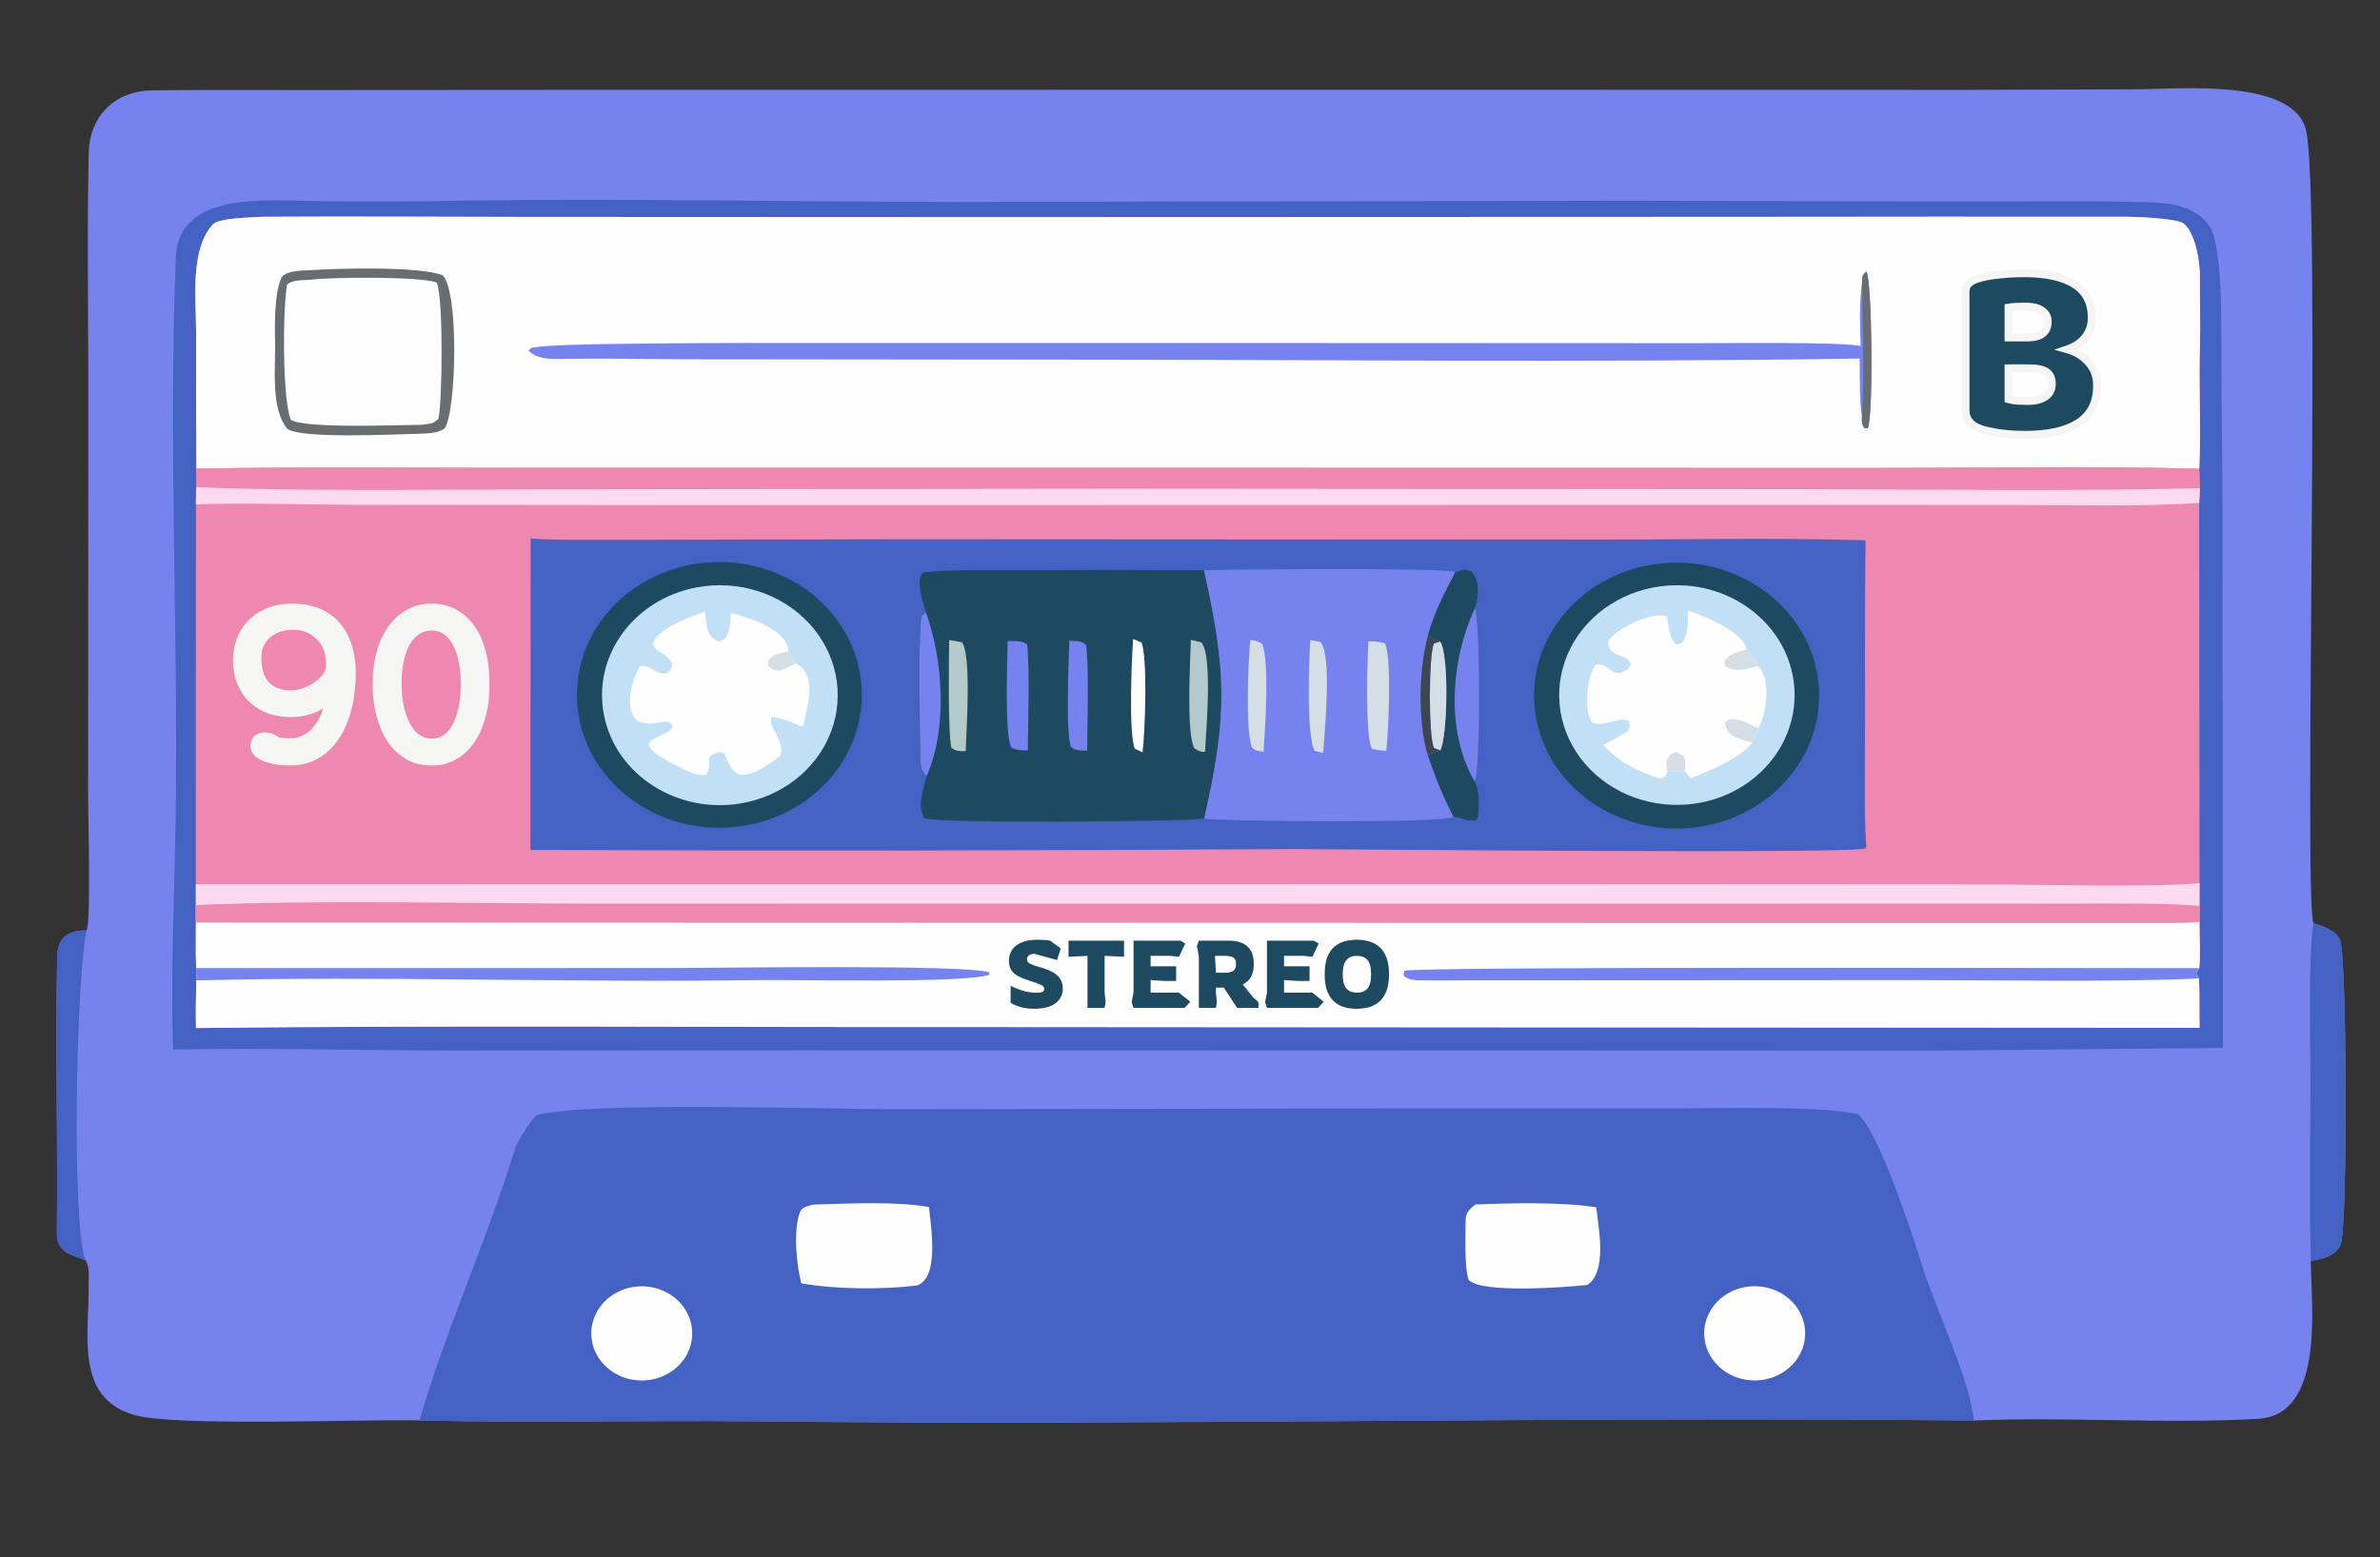 <svg width="602" height="394" viewBox="0 0 602 394" fill="none" xmlns="http://www.w3.org/2000/svg">
<rect x="0" y="0" width="602" height="394" fill="#333333" stroke="none"/>
<path d="M21.914 235.392C23.044 233.225 22.289 205.982 22.288 201.961L22.334 95.279C22.299 76.39 22.021 57.391 22.447 38.509C22.645 29.756 28.754 22.983 38.512 22.864C51.356 22.708 64.267 22.762 77.163 22.78L142.867 22.736L360.121 22.714L497.948 22.742L540.648 22.592C551.057 22.557 580.357 19.688 583.33 33.091C587.109 50.118 582.585 230.7 585.225 233.613C587.891 234.54 590.606 235.223 591.896 237.828C593.611 241.284 593.887 310.586 592.027 314.971C591.406 316.436 589.926 317.53 588.399 318.094C587.138 318.561 585.824 318.834 584.49 319.04C584.537 329.965 588.211 358.007 571.168 358.983C547.52 360.335 522.966 358.416 499.267 359.42C396.757 358.328 293.323 360.743 190.712 359.625C162.577 359.316 134.262 360.092 106.118 359.386C91.584 359.041 44.429 361.023 34.023 358.034C18.782 353.659 22.601 337.561 22.419 325.162C22.392 323.338 22.725 320.687 21.751 319.077C21.706 319.001 21.653 318.931 21.604 318.858C17.662 317.469 14.333 316.581 14.384 312.012C14.645 288.741 14.014 265.432 14.467 242.178C14.56 237.451 16.815 235.462 21.914 235.392Z" fill="#7683EF"/>
<path d="M106.118 359.386C112.437 337.213 123.274 313.59 130.056 291.297C130.846 288.7 133.678 284.281 135.68 282.192C147.791 278.616 208.542 280.628 224.746 280.637L363.67 280.438L423.826 280.455C434.719 280.421 460.488 279.713 469.886 281.892C474.897 285.543 483.932 312.787 486.03 319.702C489.29 330.437 497.757 347.88 499.146 358.355C499.193 358.708 499.232 359.063 499.266 359.42C396.757 358.328 293.322 360.743 190.712 359.625C162.577 359.316 134.262 360.092 106.118 359.386Z" fill="#4462C4"/>
<path d="M205.685 304.783C214.477 304.528 226.612 303.9 234.984 305.399C235.435 310.401 237.687 323.102 232.007 325.24C223.387 326.332 211.244 326.254 202.673 324.69C201.495 320.064 200.588 311.464 202.319 306.756C202.839 305.343 204.15 305.277 205.685 304.783Z" fill="#FEFEFE"/>
<path d="M373.211 304.74C382.296 304.404 395.115 304.083 403.757 305.476C404.375 310.922 406.569 321.701 401.511 325.121C396.001 325.699 374.809 327.339 371.486 323.846C370.34 320.341 370.704 312.904 370.71 308.991C370.715 306.736 371.679 305.946 373.211 304.74Z" fill="#FEFEFE"/>
<path d="M442.011 325.561C448.928 324.632 455.362 329.061 456.449 335.503C457.536 341.946 452.873 348.007 445.986 349.106C441.448 349.831 436.844 348.221 433.935 344.891C431.024 341.561 430.261 337.03 431.934 333.027C433.604 329.024 437.456 326.171 442.011 325.561Z" fill="#FEFEFE"/>
<path d="M159.927 325.673C166.649 324.471 173.191 328.428 174.757 334.647C176.323 340.863 172.357 347.129 165.766 348.848C161.251 350.025 156.408 348.799 153.151 345.652C149.893 342.508 148.745 337.95 150.159 333.779C151.574 329.608 155.324 326.495 159.927 325.673Z" fill="#FEFEFE"/>
<path d="M585.225 233.613C587.891 234.54 590.606 235.223 591.896 237.828C593.611 241.284 593.887 310.586 592.027 314.971C591.406 316.435 589.926 317.53 588.399 318.094C587.138 318.561 585.824 318.834 584.49 319.04C584.062 301.208 584.542 282.634 584.352 264.736C584.289 258.685 584.039 238.22 585.225 233.613Z" fill="#4462C4"/>
<path d="M21.604 318.858C17.662 317.469 14.333 316.581 14.384 312.012C14.645 288.741 14.014 265.432 14.467 242.178C14.56 237.451 16.815 235.462 21.914 235.392C19.278 247.123 18.039 309.545 21.604 318.858Z" fill="#4462C4"/>
<path d="M117.576 50.756C158.472 50.175 201.24 51.075 242.243 51.091L412.174 50.788L499.436 50.991C514.483 50.995 529.598 50.712 544.625 51.226C551.541 51.462 558.739 53.565 560.24 60.761C562.161 69.954 561.76 79.737 561.867 89.104L562.177 129.882L562.263 265.143L488.311 265.848L203.12 265.753L112.911 265.826C90.5 265.709 66.055 265.15 43.8 265.554C43.793 265.412 43.788 265.271 43.783 265.13C43.147 245.408 44.193 225.08 44.452 205.308C45.066 158.558 42.629 111.753 44.481 65.049C45.153 48.11 67.991 50.824 80.476 50.887C92.842 51.061 105.211 51.017 117.576 50.756Z" fill="#4462C4"/>
<path d="M49.674 118.569C49.593 107.125 49.574 95.681 49.617 84.237C49.602 76.174 47.963 63.208 53.827 56.79C55.371 55.1 63.609 55.046 66.293 54.846C88.336 54.72 110.476 54.842 132.518 54.884L252.479 54.936L440.455 54.87C472.752 54.851 505.047 54.792 537.346 54.836C539.869 54.839 550.525 55.193 552.308 56.547C555.247 58.777 556.462 66.188 556.436 69.573C556.389 75.546 556.631 81.806 556.451 87.814C556.146 97.969 556.748 108.482 556.29 118.614L556.433 123.515L556.274 127.237L556.365 223.472L556.347 229.179L556.331 233.235C556.368 236.518 556.595 241.843 556.292 244.966L555.482 246.25L556.224 247.568C556.394 251.474 556.313 256.098 556.344 260.057L246.691 259.858C181.102 259.94 115.116 259.395 49.575 260.106C49.47 256.085 49.573 252.075 49.646 248.055L49.638 244.949C49.435 241.513 49.564 236.9 49.548 233.373L49.536 229.004L49.527 223.732L49.566 127.622L49.615 123.259L49.674 118.569Z" fill="#EE88AE"/>
<path d="M49.674 118.569C49.593 107.125 49.574 95.681 49.617 84.237C49.602 76.174 47.963 63.208 53.827 56.79C55.371 55.1 63.609 55.046 66.293 54.846C88.336 54.72 110.476 54.842 132.518 54.884L252.479 54.936L440.455 54.87C472.752 54.851 505.047 54.792 537.346 54.836C539.869 54.839 550.525 55.193 552.308 56.547C555.247 58.777 556.462 66.188 556.436 69.573C556.389 75.546 556.631 81.806 556.451 87.814C556.146 97.969 556.748 108.482 556.29 118.614C529.432 117.838 499.751 118.406 472.666 118.393L319.865 118.367H137.767C108.742 118.394 78.612 118.032 49.674 118.569Z" fill="#FEFEFE"/>
<path d="M78.683 68.349C85.922 67.867 106.119 67.372 111.918 69.623C116.119 73.323 115.48 104.122 112.453 108.422C110.468 109.795 107.658 109.641 105.106 109.778C99.285 109.889 76.497 111.06 72.715 108.545C68.318 103.269 69.774 92.708 69.579 86.163C69.467 82.396 69.399 72.49 71.594 69.694C73.602 68.38 76.18 68.497 78.683 68.349Z" fill="#676D70"/>
<path d="M78.67 70.775C83.215 70.112 106.465 69.883 110.445 71.493C112.216 75.187 111.873 101.953 110.896 105.971C109.211 107.42 109.118 107.071 106.634 107.48C100.441 107.536 77.344 108.48 73.572 106.245C71.353 101.141 71.527 77.446 72.616 72.019C73.928 70.772 76.672 70.904 78.67 70.775Z" fill="#FEFEFE"/>
<path d="M470.949 72.188C471.155 69.958 470.746 70.012 472.059 68.696C473.524 70.293 473.902 105.37 472.447 108.342L471.564 108.34C470.837 107.048 470.897 106.773 470.967 105.344C470.326 102.105 470.423 94.337 470.381 90.717C401.94 91.796 331.54 90.99 262.902 90.989L174.121 90.899C163.21 90.825 152.306 90.647 141.395 90.812C138.557 90.855 135.638 90.734 133.658 88.668L134.454 87.998C138.664 87.23 149.639 87.127 154.238 87.033C169.417 86.819 184.598 86.738 199.778 86.788L337.524 86.792L428.567 86.831C436.377 86.838 464.499 86.47 470.615 87.511C470.514 82.937 470.227 76.558 470.949 72.188Z" fill="#7683EF"/>
<path d="M470.949 72.188C471.155 69.958 470.746 70.012 472.059 68.696C473.524 70.293 473.902 105.37 472.448 108.342L471.564 108.34C470.837 107.048 470.897 106.773 470.967 105.344C471.564 98.351 471.199 79.295 470.949 72.188Z" fill="#676D70"/>
<path d="M506.587 77.483C510.968 77.311 518.142 76.261 520.78 79.875C520.769 81.831 520.488 82.143 519.239 83.762C515.015 84.1 508.13 85.583 505.573 82.167C505.576 79.524 505.104 79.339 506.587 77.483Z" fill="#FEFEFE"/>
<path d="M505.568 91.175C509.657 91.02 516.889 89.957 519.823 92.769C520.772 94.536 520.545 95.134 520.185 97.128C515.653 97.672 510.202 99.046 506.621 96.675C505.187 95.044 505.505 93.288 505.568 91.175Z" fill="#FEFEFE"/>
<path d="M49.548 233.373L403.46 233.473L508.304 233.492L540.301 233.489C543.997 233.477 552.972 233.613 556.331 233.235C556.368 236.518 556.595 241.843 556.292 244.966L555.482 246.25L556.225 247.568C556.394 251.474 556.313 256.098 556.344 260.057L246.691 259.858C181.102 259.94 115.116 259.395 49.575 260.106C49.47 256.085 49.573 252.075 49.646 248.055L49.638 244.949C49.435 241.513 49.564 236.9 49.548 233.373Z" fill="#FEFEFE"/>
<path d="M49.638 244.949L170.713 244.929C180.933 244.922 244.196 243.954 250.242 246.029L250.139 246.685C243.138 248.835 201.59 247.828 191.105 247.986C144.509 248.687 96.1 246.875 49.646 248.055L49.638 244.949Z" fill="#7683EF"/>
<path d="M556.292 244.966L555.482 246.25L556.225 247.568C534.443 248.546 506.498 247.979 484.42 247.989L359.947 248.052C358.182 248.052 356.316 248.064 355.05 246.863L355.172 245.647C357.231 244.453 537.542 245.01 556.292 244.966Z" fill="#7683EF"/>
<path d="M49.527 223.732L397.093 223.706L502.039 223.762C515.685 223.785 543.859 224.565 556.365 223.472L556.347 229.179L556.331 233.235C552.972 233.613 543.997 233.477 540.302 233.489L508.304 233.492L403.46 233.473L49.548 233.373L49.536 229.004L49.527 223.732Z" fill="#FBDAEF"/>
<path d="M49.536 229.004C79.085 227.681 116.469 228.598 146.677 228.61L327.478 228.657L475.325 228.637L523.258 228.621C533.674 228.623 546.05 228.43 556.347 229.179L556.331 233.235C552.972 233.613 543.997 233.477 540.301 233.489L508.304 233.492L403.46 233.473L49.548 233.373L49.536 229.004Z" fill="#EE88AE"/>
<path d="M49.674 118.569C78.612 118.032 108.742 118.394 137.767 118.367H319.865L472.666 118.393C499.751 118.406 529.432 117.838 556.29 118.614L556.433 123.515L556.274 127.237C542.699 128.25 523.578 127.773 509.633 127.765L431.201 127.748L169.313 127.797L88.948 127.716C77.245 127.691 60.827 127.151 49.566 127.622L49.615 123.259L49.674 118.569Z" fill="#EE88AE"/>
<path d="M49.615 123.259C77.796 124.377 110.319 123.853 138.772 123.811L281.194 123.643L455.198 123.774C488.308 123.808 523.487 124.358 556.433 123.515L556.274 127.237C542.699 128.25 523.578 127.773 509.633 127.765L431.201 127.748L169.313 127.797L88.948 127.716C77.245 127.691 60.827 127.151 49.566 127.622L49.615 123.259Z" fill="#FBDAEF"/>
<path d="M134.231 136.243C137.81 136.762 157.224 136.569 161.907 136.584L228.674 136.432L397.018 136.526C421.58 136.625 447.56 135.982 471.887 136.708C471.59 156.448 471.843 176.199 471.7 195.941C471.655 202.103 471.663 208.264 472.038 214.418L471.793 214.67C468.158 216.105 338.853 214.855 327.334 214.835C262.946 215.235 198.557 215.307 134.169 215.052L134.231 136.243Z" fill="#4462C4"/>
<path d="M234.199 154.897C233.464 152.143 231.609 147.245 233.347 144.909C238.552 144.017 253.097 144.268 259.002 144.254C274.178 144.172 289.356 144.18 304.534 144.279C310.251 169.718 310.551 181.087 304.583 207.133C297.844 207.865 239.75 208.436 233.831 207.051C231.889 204.098 233.514 199.916 234.366 196.422C232.736 194.509 232.774 193.204 232.762 190.838C232.702 179.274 232.148 167.574 232.998 156.039C232.998 156.039 234.111 154.981 234.199 154.897Z" fill="#1D4A60"/>
<path d="M234.366 196.422C232.736 194.509 232.774 193.203 232.762 190.838C232.702 179.274 232.148 167.574 232.998 156.039C232.998 156.039 234.111 154.981 234.199 154.897C238.59 167.067 239.701 184.394 234.366 196.422Z" fill="#7683EF"/>
<path d="M254.882 162.179C257.119 162.266 258.136 161.954 259.797 163.018C260.506 168.397 260.034 183.696 259.973 189.877C258.231 189.824 257.367 189.903 255.831 189.157C254.018 186.019 254.825 166.853 254.882 162.179Z" fill="#7683EF"/>
<path d="M270.48 162.106C272.638 162.289 273.167 161.996 274.674 163.14C275.515 167.73 275.028 184.285 274.981 189.925C273.225 189.893 272.302 190.025 270.926 189.049C269.448 185.505 270.358 166.902 270.48 162.106Z" fill="#7683EF"/>
<path d="M240.084 161.941L243.304 162.488C245.762 165.54 244.434 184.925 244.26 190.047C242.534 190.056 242.001 190.147 240.633 189.206C239.755 185.043 240.01 167.084 240.084 161.941Z" fill="#B4CACA"/>
<path d="M301.214 161.89L303.856 162.518C306.788 165.869 305.071 185.022 304.797 190.258C303.447 190.245 303.181 190.008 302.1 189.337C300.025 185.556 301.065 167.38 301.214 161.89Z" fill="#B4CACA"/>
<path d="M286.602 161.727C287.305 161.883 288.069 162.281 288.733 162.589C290.336 166.536 289.612 185.595 288.997 190.352L287.034 189.428C285.437 185.402 286.26 166.725 286.602 161.727Z" fill="#FEFEFE"/>
<path d="M368.106 144.753C370.631 143.982 369.813 143.895 372.101 144.463C374.473 146.765 374.102 151.073 373.057 153.891C374.454 155.749 374.53 195.602 373.008 197.711C374.34 199.584 374.405 205.426 373.6 207.495C371.218 208.113 369.698 206.852 367.679 206.714C363.577 208.382 310.218 207.82 304.583 207.133C310.551 181.087 310.251 169.718 304.534 144.279C311.437 144.082 365.719 143.576 368.106 144.753Z" fill="#7683EF"/>
<path d="M368.106 144.753C370.631 143.982 369.813 143.895 372.101 144.463C374.473 146.764 374.103 151.073 373.058 153.891C374.454 155.749 374.53 195.602 373.008 197.711C374.34 199.584 374.405 205.426 373.6 207.495C371.218 208.113 369.698 206.852 367.679 206.714C364.916 201.439 363.009 196.517 361.091 190.948L364.304 189.852C366.152 186.424 366.569 165.335 364.236 162.297C362.774 161.705 362.451 161.585 361.205 160.647C362.594 155.402 365.539 149.578 368.106 144.753Z" fill="#1D4A60"/>
<path d="M373.057 153.891C374.454 155.749 374.53 195.602 373.008 197.711C365.51 184.941 367.024 166.871 373.057 153.891Z" fill="#7683EF"/>
<path d="M364.236 162.297C366.569 165.335 366.152 186.424 364.304 189.852L362.735 189.28C361.283 186.727 361.349 165.486 362.709 162.804L364.236 162.297Z" fill="#D5DDE5"/>
<path d="M361.205 160.647C362.451 161.585 362.774 161.705 364.236 162.297L362.709 162.804C361.349 165.486 361.283 186.727 362.735 189.28L364.304 189.852L361.091 190.948C358.542 182.326 358.894 169.278 361.205 160.647Z" fill="#3C4753"/>
<path d="M346.116 162.249C346.517 162.257 346.916 162.27 347.315 162.288C347.925 162.317 350.288 162.597 350.403 162.909C352.097 167.448 351.135 185.792 350.64 189.94C348.954 189.915 348.621 189.847 346.994 189.417C345.235 185.98 345.887 166.855 346.116 162.249Z" fill="#D5DDE5"/>
<path d="M316.253 161.924C317.705 162.115 318.007 162.114 319.242 162.901C321.202 167.738 319.959 184.247 319.623 190.167C318.27 190.033 317.887 190.055 316.746 189.27C314.924 185.338 315.74 166.834 316.253 161.924Z" fill="#D5DDE5"/>
<path d="M331.426 161.932L333.951 162.391C337.042 165.666 334.999 185.202 334.696 190.423C334.073 190.424 333.224 190.163 332.593 190.001C330.365 186.62 331.11 166.726 331.426 161.932Z" fill="#D5DDE5"/>
<path d="M415.072 143.426C434.467 138.755 454.223 149.739 459.058 167.88C463.889 186.022 451.948 204.361 432.465 208.712C413.227 213.008 393.872 202.03 389.1 184.114C384.326 166.198 395.918 148.04 415.072 143.426Z" fill="#1D4A60"/>
<path d="M422.023 148.152C438.272 147.065 452.441 158.369 453.819 173.52C455.195 188.67 443.267 202.039 427.052 203.52C416.373 204.495 405.959 200.034 399.79 191.841C393.622 183.648 392.655 172.992 397.257 163.948C401.86 154.903 411.32 148.869 422.023 148.152Z" fill="#C2E0F5"/>
<path d="M427.014 154.407C431.358 156.133 440.578 159.554 441.798 164.249C443.064 165.892 443.664 166.676 444.633 168.487C448.123 171.294 446.788 181.165 444.735 184.287C444.245 185.711 443.909 186.531 443.247 187.893C440.317 191.696 432.262 195.141 427.636 196.929L426.177 195.145L421.689 195.252C421.064 196.665 421.481 196.189 420.107 197.046C413.66 194.966 410.027 193.117 405.425 188.483C407.624 187.53 409.574 186.316 411.62 185.11C412.367 183.403 412.425 183.969 411.974 182.389C409.41 181.303 406.501 183.782 402.884 182.943C400.369 180.382 401.445 170.715 403.635 168.135C407.301 167.95 406.446 170.239 409.814 170.293C411.885 169.268 411.455 169.791 412.545 168.112C411.372 164.838 406.853 166.941 406.759 162.11C408.886 159.079 418.015 154.53 421.668 156.003C421.718 156.512 421.778 157.02 421.848 157.527C422.096 159.276 422.573 162.031 424.1 163.115L425.419 162.707C427.269 160.039 426.787 157.928 427.014 154.407Z" fill="#FEFEFE"/>
<path d="M443.247 187.893C440.018 187.013 436.659 186.413 436.286 182.754L437.495 181.972C439.981 181.59 442.402 183.154 444.735 184.287C444.245 185.711 443.909 186.532 443.247 187.893Z" fill="#D5DDE5"/>
<path d="M441.798 164.249C443.064 165.892 443.664 166.676 444.633 168.487C441.462 169.295 439.106 170.353 436.234 168.418L436.213 167.215C437.456 165.376 439.58 164.967 441.798 164.249Z" fill="#D5DDE5"/>
<path d="M421.689 195.252C421.496 192.237 421.092 193.053 422.599 190.81L423.886 190.253C426.763 191.394 426.349 192.252 426.177 195.145L421.689 195.252Z" fill="#D5DDE5"/>
<path d="M174.358 142.958C187.023 140.406 200.181 144.397 208.817 153.411C217.453 162.426 220.237 175.074 216.108 186.535C211.978 197.996 201.572 206.505 188.854 208.818C169.465 212.345 150.65 200.642 146.675 182.584C142.701 164.526 155.05 146.85 174.358 142.958Z" fill="#1D4A60"/>
<path d="M176.233 148.62C186.751 146.654 197.591 150.114 204.616 157.681C211.641 165.247 213.767 175.753 210.183 185.189C206.599 194.626 197.859 201.538 187.296 203.287C171.213 205.95 155.829 196.038 152.798 181.059C149.766 166.08 160.216 151.615 176.233 148.62Z" fill="#C2E0F5"/>
<path d="M203.109 183.882C200.97 183.166 197.066 181.252 195.085 181.534C194.433 184.522 198.689 187.497 197.379 191.226C194.447 193.345 191.073 196.123 187.262 196.096C184.649 194.817 184.406 193.274 183.202 190.582L181.811 190.291C177.313 191.686 180.679 192.669 178.599 196.019C176.922 196.332 175.012 195.645 173.519 194.924C155.873 186.397 168.216 187.585 170.195 183.92C168.788 180.699 165.887 184.507 161.21 182.393C157.729 179.322 159.814 171.767 161.909 168.531C164.561 168.163 164.657 170.06 168.322 170.477C169.937 169.42 169.452 169.929 170.13 168.084C168.407 164.687 166.724 165.979 165.137 163.031C165.798 159.143 174.794 156.06 178.365 154.711C178.794 158.055 178.337 160.716 181.764 162.356L183.207 161.709C184.783 160.067 184.684 157.417 184.89 155.133C189.396 156.141 199.239 159.399 199.427 164.786C199.969 165.653 200.88 167.006 201.33 167.856C207.008 170.98 204.132 178.689 203.109 183.882Z" fill="#FEFEFE"/>
<path d="M201.33 167.856C199.86 168.627 198.87 169.047 197.313 169.66C195.144 169.365 195.77 169.713 194.292 168.453L194.429 166.971C196.373 165.139 196.559 165.512 199.427 164.786C199.969 165.653 200.88 167.006 201.33 167.856Z" fill="#D5DDE5"/>
<path d="M103.939 166.808C109.522 165.735 114.993 169.043 116.227 174.236C117.46 179.43 113.999 184.585 108.453 185.815C104.791 186.627 100.944 185.534 98.387 182.956C95.83 180.377 94.959 176.713 96.11 173.368C97.26 170.023 100.252 167.516 103.939 166.808Z" fill="#EE88AE"/>
<path d="M71.949 165.812C80.892 166.593 79.451 174.157 73.75 178.844C65.363 176.808 64.467 170.217 71.949 165.812Z" fill="#EE88AE"/>
<path d="M261.44 255.24C260.56 255.24 259.728 255.16 258.944 255C258.16 254.824 257.48 254.616 256.904 254.376C256.328 254.136 255.904 253.912 255.632 253.704V249.408C256.4 249.84 257.368 250.248 258.536 250.632C259.704 251 261 251.184 262.424 251.184C263 251.184 263.424 251.112 263.696 250.968C263.984 250.808 264.128 250.536 264.128 250.152C264.128 249.736 263.808 249.392 263.168 249.12C262.544 248.832 261.552 248.48 260.192 248.064C259.136 247.728 258.232 247.36 257.48 246.96C256.744 246.544 256.176 246.032 255.776 245.424C255.392 244.8 255.2 244.008 255.2 243.048C255.2 242.056 255.456 241.16 255.968 240.36C256.48 239.56 257.28 238.928 258.368 238.464C259.456 238 260.848 237.768 262.544 237.768C263.056 237.768 263.6 237.792 264.176 237.84C264.768 237.872 265.24 237.92 265.592 237.984L268.304 239.976L267.368 242.904L261.68 241.344C261.024 241.344 260.536 241.48 260.216 241.752C259.912 242.024 259.76 242.352 259.76 242.736C259.76 243.2 260.024 243.568 260.552 243.84C261.08 244.112 261.84 244.384 262.832 244.656C264.4 245.088 265.616 245.568 266.48 246.096C267.344 246.624 267.952 247.224 268.304 247.896C268.656 248.552 268.832 249.296 268.832 250.128C268.832 251.664 268.216 252.904 266.984 253.848C265.752 254.776 263.904 255.24 261.44 255.24ZM275.077 255V241.848L270.277 242.088V238.008H284.317V242.088L279.397 241.848V251.16L279.661 253.56L279.397 255H275.077ZM286.717 255L286.237 253.56L286.717 251.16V238.008H298.597L299.797 238.728L298.213 242.088L296.053 241.848H291.037V244.488H297.493V248.208H294.661L291.037 247.968V251.16H298.213L301.069 253.464L299.653 255H286.717ZM303.24 255V241.872L302.76 239.448L303.24 238.008H310.92C312.088 238.008 313.136 238.192 314.064 238.56C315.008 238.912 315.752 239.52 316.296 240.384C316.856 241.232 317.136 242.408 317.136 243.912C317.136 245.272 316.888 246.376 316.392 247.224C315.896 248.056 315.208 248.68 314.328 249.096L314.568 249.36L316.944 252.336L318.312 253.56V255H312.912L309.552 249.888H307.56V251.136L307.8 253.536L307.56 255H303.24ZM307.56 246.12H309.912C310.744 246.12 311.408 245.968 311.904 245.664C312.4 245.344 312.648 244.76 312.648 243.912C312.648 243.32 312.528 242.88 312.288 242.592C312.048 242.288 311.712 242.088 311.28 241.992C310.864 241.896 310.376 241.848 309.816 241.848H307.32L307.56 246.12ZM320.467 255L319.987 253.56L320.467 251.16V238.008H332.347L333.547 238.728L331.963 242.088L329.803 241.848H324.787V244.488H331.243V248.208H328.411L324.787 247.968V251.16H331.963L334.819 253.464L333.403 255H320.467ZM343.205 255.24C342.181 255.24 341.181 255.12 340.205 254.88C339.245 254.624 338.373 254.176 337.589 253.536C336.821 252.896 336.205 252.008 335.741 250.872C335.293 249.736 335.069 248.28 335.069 246.504C335.069 244.728 335.293 243.272 335.741 242.136C336.205 241 336.821 240.112 337.589 239.472C338.373 238.832 339.245 238.392 340.205 238.152C341.181 237.896 342.181 237.768 343.205 237.768C344.229 237.768 345.221 237.896 346.181 238.152C347.157 238.408 348.029 238.856 348.797 239.496C349.581 240.136 350.197 241.024 350.645 242.16C351.109 243.296 351.341 244.744 351.341 246.504C351.341 248.264 351.109 249.712 350.645 250.848C350.197 251.984 349.581 252.872 348.797 253.512C348.029 254.152 347.157 254.6 346.181 254.856C345.221 255.112 344.229 255.24 343.205 255.24ZM343.205 251.16C344.389 251.16 345.285 250.808 345.893 250.104C346.501 249.4 346.805 248.2 346.805 246.504C346.805 244.808 346.501 243.608 345.893 242.904C345.285 242.2 344.389 241.848 343.205 241.848C342.037 241.848 341.149 242.208 340.541 242.928C339.933 243.648 339.629 244.84 339.629 246.504C339.629 248.168 339.933 249.36 340.541 250.08C341.149 250.8 342.037 251.16 343.205 251.16Z" fill="#1D4A60"/>
<mask id="path-54-outside-1_66_170" maskUnits="userSpaceOnUse" x="58" y="152" width="66" height="42" fill="black">
<rect fill="white" x="58" y="152" width="66" height="42"/>
<path d="M64.359 188.695C64.359 188.273 64.43 187.914 64.57 187.617C64.727 187.305 64.922 187.055 65.156 186.867C65.406 186.664 65.68 186.523 65.977 186.445C66.273 186.352 66.578 186.305 66.891 186.305C67.562 186.305 68.094 186.398 68.484 186.586C68.891 186.758 69.258 186.945 69.586 187.148C69.789 187.273 69.977 187.375 70.148 187.453C70.32 187.531 70.531 187.594 70.781 187.641C71.047 187.688 71.383 187.727 71.789 187.758C72.211 187.773 72.766 187.781 73.453 187.781C74.781 187.781 76 187.5 77.109 186.938C78.234 186.359 79.219 185.57 80.062 184.57C80.922 183.57 81.625 182.391 82.172 181.031C82.734 179.656 83.125 178.18 83.344 176.602C82.672 177.352 81.914 177.977 81.07 178.477C80.227 178.977 79.359 179.375 78.469 179.672C77.594 179.953 76.727 180.156 75.867 180.281C75.023 180.391 74.258 180.445 73.57 180.445C71.711 180.445 69.953 180.164 68.297 179.602C66.641 179.023 65.188 178.164 63.938 177.023C62.703 175.883 61.727 174.477 61.008 172.805C60.289 171.117 59.93 169.156 59.93 166.922C59.93 165.266 60.211 163.648 60.773 162.07C61.352 160.492 62.219 159.086 63.375 157.852C64.531 156.617 65.992 155.625 67.758 154.875C69.523 154.109 71.594 153.727 73.969 153.727C75.797 153.727 77.438 153.938 78.891 154.359C80.344 154.766 81.625 155.344 82.734 156.094C83.844 156.844 84.797 157.734 85.594 158.766C86.391 159.797 87.039 160.93 87.539 162.164C88.039 163.398 88.406 164.711 88.641 166.102C88.875 167.477 88.992 168.883 88.992 170.32C88.992 172.086 88.867 173.867 88.617 175.664C88.383 177.445 88 179.172 87.469 180.844C86.938 182.5 86.258 184.047 85.43 185.484C84.602 186.922 83.602 188.18 82.43 189.258C81.273 190.32 79.938 191.164 78.422 191.789C76.906 192.398 75.195 192.703 73.289 192.703C72.836 192.703 72.297 192.68 71.672 192.633C71.062 192.586 70.43 192.508 69.773 192.398C69.117 192.289 68.461 192.141 67.805 191.953C67.164 191.75 66.586 191.5 66.07 191.203C65.555 190.906 65.141 190.555 64.828 190.148C64.516 189.727 64.359 189.242 64.359 188.695ZM73.57 175.664C74.445 175.664 75.375 175.531 76.359 175.266C77.359 174.984 78.312 174.578 79.219 174.047C80.141 173.516 80.977 172.859 81.727 172.078C82.477 171.281 83.055 170.367 83.461 169.336V167.648C83.461 166.414 83.25 165.234 82.828 164.109C82.406 162.984 81.789 162 80.977 161.156C80.18 160.297 79.195 159.617 78.023 159.117C76.867 158.602 75.547 158.344 74.062 158.344C73 158.344 71.93 158.5 70.852 158.812C69.789 159.125 68.828 159.609 67.969 160.266C67.125 160.922 66.438 161.758 65.906 162.773C65.375 163.789 65.109 165 65.109 166.406C65.109 167.656 65.227 168.758 65.461 169.711C65.695 170.648 66.016 171.461 66.422 172.148C66.828 172.836 67.305 173.406 67.852 173.859C68.398 174.312 68.984 174.672 69.609 174.938C70.234 175.203 70.883 175.391 71.555 175.5C72.227 175.609 72.898 175.664 73.57 175.664ZM109.148 192.703C106.867 192.703 104.859 192.188 103.125 191.156C101.391 190.109 99.938 188.695 98.766 186.914C97.609 185.133 96.734 183.055 96.141 180.68C95.547 178.305 95.25 175.773 95.25 173.086C95.25 170.242 95.57 167.633 96.211 165.258C96.867 162.883 97.797 160.844 99 159.141C100.219 157.422 101.68 156.094 103.383 155.156C105.102 154.203 107.023 153.727 109.148 153.727C111.352 153.727 113.305 154.203 115.008 155.156C116.711 156.094 118.141 157.422 119.297 159.141C120.469 160.844 121.352 162.883 121.945 165.258C122.555 167.633 122.859 170.242 122.859 173.086C122.859 175.773 122.562 178.305 121.969 180.68C121.391 183.055 120.523 185.133 119.367 186.914C118.227 188.695 116.797 190.109 115.078 191.156C113.375 192.188 111.398 192.703 109.148 192.703ZM109.266 187.875C110.266 187.875 111.164 187.68 111.961 187.289C112.758 186.898 113.461 186.359 114.07 185.672C114.695 184.969 115.227 184.148 115.664 183.211C116.102 182.258 116.461 181.234 116.742 180.141C117.023 179.047 117.227 177.906 117.352 176.719C117.492 175.516 117.562 174.305 117.562 173.086C117.562 171.148 117.398 169.305 117.07 167.555C116.742 165.789 116.234 164.242 115.547 162.914C114.875 161.57 114.016 160.508 112.969 159.727C111.922 158.93 110.688 158.531 109.266 158.531C107.828 158.531 106.57 158.883 105.492 159.586C104.414 160.289 103.508 161.281 102.773 162.562C102.039 163.844 101.484 165.383 101.109 167.18C100.75 168.961 100.57 170.93 100.57 173.086C100.57 174.289 100.641 175.492 100.781 176.695C100.938 177.898 101.164 179.047 101.461 180.141C101.773 181.234 102.164 182.258 102.633 183.211C103.102 184.148 103.656 184.969 104.297 185.672C104.938 186.359 105.672 186.898 106.5 187.289C107.328 187.68 108.25 187.875 109.266 187.875Z"/>
</mask>
<path d="M64.359 188.695C64.359 188.273 64.43 187.914 64.57 187.617C64.727 187.305 64.922 187.055 65.156 186.867C65.406 186.664 65.68 186.523 65.977 186.445C66.273 186.352 66.578 186.305 66.891 186.305C67.562 186.305 68.094 186.398 68.484 186.586C68.891 186.758 69.258 186.945 69.586 187.148C69.789 187.273 69.977 187.375 70.148 187.453C70.32 187.531 70.531 187.594 70.781 187.641C71.047 187.688 71.383 187.727 71.789 187.758C72.211 187.773 72.766 187.781 73.453 187.781C74.781 187.781 76 187.5 77.109 186.938C78.234 186.359 79.219 185.57 80.062 184.57C80.922 183.57 81.625 182.391 82.172 181.031C82.734 179.656 83.125 178.18 83.344 176.602C82.672 177.352 81.914 177.977 81.07 178.477C80.227 178.977 79.359 179.375 78.469 179.672C77.594 179.953 76.727 180.156 75.867 180.281C75.023 180.391 74.258 180.445 73.57 180.445C71.711 180.445 69.953 180.164 68.297 179.602C66.641 179.023 65.188 178.164 63.938 177.023C62.703 175.883 61.727 174.477 61.008 172.805C60.289 171.117 59.93 169.156 59.93 166.922C59.93 165.266 60.211 163.648 60.773 162.07C61.352 160.492 62.219 159.086 63.375 157.852C64.531 156.617 65.992 155.625 67.758 154.875C69.523 154.109 71.594 153.727 73.969 153.727C75.797 153.727 77.438 153.938 78.891 154.359C80.344 154.766 81.625 155.344 82.734 156.094C83.844 156.844 84.797 157.734 85.594 158.766C86.391 159.797 87.039 160.93 87.539 162.164C88.039 163.398 88.406 164.711 88.641 166.102C88.875 167.477 88.992 168.883 88.992 170.32C88.992 172.086 88.867 173.867 88.617 175.664C88.383 177.445 88 179.172 87.469 180.844C86.938 182.5 86.258 184.047 85.43 185.484C84.602 186.922 83.602 188.18 82.43 189.258C81.273 190.32 79.938 191.164 78.422 191.789C76.906 192.398 75.195 192.703 73.289 192.703C72.836 192.703 72.297 192.68 71.672 192.633C71.062 192.586 70.43 192.508 69.773 192.398C69.117 192.289 68.461 192.141 67.805 191.953C67.164 191.75 66.586 191.5 66.07 191.203C65.555 190.906 65.141 190.555 64.828 190.148C64.516 189.727 64.359 189.242 64.359 188.695ZM73.57 175.664C74.445 175.664 75.375 175.531 76.359 175.266C77.359 174.984 78.312 174.578 79.219 174.047C80.141 173.516 80.977 172.859 81.727 172.078C82.477 171.281 83.055 170.367 83.461 169.336V167.648C83.461 166.414 83.25 165.234 82.828 164.109C82.406 162.984 81.789 162 80.977 161.156C80.18 160.297 79.195 159.617 78.023 159.117C76.867 158.602 75.547 158.344 74.062 158.344C73 158.344 71.93 158.5 70.852 158.812C69.789 159.125 68.828 159.609 67.969 160.266C67.125 160.922 66.438 161.758 65.906 162.773C65.375 163.789 65.109 165 65.109 166.406C65.109 167.656 65.227 168.758 65.461 169.711C65.695 170.648 66.016 171.461 66.422 172.148C66.828 172.836 67.305 173.406 67.852 173.859C68.398 174.312 68.984 174.672 69.609 174.938C70.234 175.203 70.883 175.391 71.555 175.5C72.227 175.609 72.898 175.664 73.57 175.664ZM109.148 192.703C106.867 192.703 104.859 192.188 103.125 191.156C101.391 190.109 99.938 188.695 98.766 186.914C97.609 185.133 96.734 183.055 96.141 180.68C95.547 178.305 95.25 175.773 95.25 173.086C95.25 170.242 95.57 167.633 96.211 165.258C96.867 162.883 97.797 160.844 99 159.141C100.219 157.422 101.68 156.094 103.383 155.156C105.102 154.203 107.023 153.727 109.148 153.727C111.352 153.727 113.305 154.203 115.008 155.156C116.711 156.094 118.141 157.422 119.297 159.141C120.469 160.844 121.352 162.883 121.945 165.258C122.555 167.633 122.859 170.242 122.859 173.086C122.859 175.773 122.562 178.305 121.969 180.68C121.391 183.055 120.523 185.133 119.367 186.914C118.227 188.695 116.797 190.109 115.078 191.156C113.375 192.188 111.398 192.703 109.148 192.703ZM109.266 187.875C110.266 187.875 111.164 187.68 111.961 187.289C112.758 186.898 113.461 186.359 114.07 185.672C114.695 184.969 115.227 184.148 115.664 183.211C116.102 182.258 116.461 181.234 116.742 180.141C117.023 179.047 117.227 177.906 117.352 176.719C117.492 175.516 117.562 174.305 117.562 173.086C117.562 171.148 117.398 169.305 117.07 167.555C116.742 165.789 116.234 164.242 115.547 162.914C114.875 161.57 114.016 160.508 112.969 159.727C111.922 158.93 110.688 158.531 109.266 158.531C107.828 158.531 106.57 158.883 105.492 159.586C104.414 160.289 103.508 161.281 102.773 162.562C102.039 163.844 101.484 165.383 101.109 167.18C100.75 168.961 100.57 170.93 100.57 173.086C100.57 174.289 100.641 175.492 100.781 176.695C100.938 177.898 101.164 179.047 101.461 180.141C101.773 181.234 102.164 182.258 102.633 183.211C103.102 184.148 103.656 184.969 104.297 185.672C104.938 186.359 105.672 186.898 106.5 187.289C107.328 187.68 108.25 187.875 109.266 187.875Z" fill="#F5F5F4"/>
<path d="M64.57 187.617L63.676 187.17L63.671 187.179L63.667 187.189L64.57 187.617ZM65.156 186.867L65.781 187.648L65.787 187.643L65.156 186.867ZM65.977 186.445L66.231 187.412L66.254 187.406L66.278 187.399L65.977 186.445ZM68.484 186.586L68.052 187.487L68.073 187.498L68.095 187.507L68.484 186.586ZM69.586 187.148L69.06 187.999L69.062 188L69.586 187.148ZM70.781 187.641L70.597 188.624L70.608 188.625L70.781 187.641ZM71.789 187.758L71.712 188.755L71.732 188.756L71.752 188.757L71.789 187.758ZM77.109 186.938L77.562 187.829L77.566 187.827L77.109 186.938ZM80.062 184.57L79.304 183.919L79.298 183.925L80.062 184.57ZM82.172 181.031L81.246 180.653L81.244 180.658L82.172 181.031ZM83.344 176.602L84.334 176.739L84.784 173.495L82.599 175.934L83.344 176.602ZM78.469 179.672L78.775 180.624L78.785 180.621L78.469 179.672ZM75.867 180.281L75.996 181.273L76.003 181.272L76.011 181.271L75.867 180.281ZM68.297 179.602L67.967 180.546L67.975 180.548L68.297 179.602ZM63.938 177.023L63.259 177.758L63.263 177.762L63.938 177.023ZM61.008 172.805L60.088 173.197L60.089 173.2L61.008 172.805ZM60.773 162.07L59.834 161.726L59.831 161.735L60.773 162.07ZM67.758 154.875L68.149 155.795L68.156 155.792L67.758 154.875ZM78.891 154.359L78.612 155.32L78.621 155.322L78.891 154.359ZM88.641 166.102L87.654 166.268L87.655 166.27L88.641 166.102ZM88.617 175.664L87.627 175.526L87.626 175.534L88.617 175.664ZM87.469 180.844L88.421 181.149L88.422 181.147L87.469 180.844ZM82.43 189.258L83.106 189.994L83.107 189.994L82.43 189.258ZM78.422 191.789L78.795 192.717L78.803 192.714L78.422 191.789ZM71.672 192.633L71.595 193.63L71.597 193.63L71.672 192.633ZM67.805 191.953L67.502 192.906L67.516 192.911L67.53 192.915L67.805 191.953ZM64.828 190.148L64.025 190.744L64.03 190.751L64.035 190.758L64.828 190.148ZM76.359 175.266L76.62 176.231L76.63 176.228L76.359 175.266ZM79.219 174.047L78.719 173.18L78.713 173.184L79.219 174.047ZM81.727 172.078L82.448 172.771L82.455 172.763L81.727 172.078ZM83.461 169.336L84.391 169.702L84.461 169.526V169.336H83.461ZM80.977 161.156L80.243 161.836L80.25 161.843L80.256 161.85L80.977 161.156ZM78.023 159.117L77.616 160.03L77.624 160.034L77.631 160.037L78.023 159.117ZM70.852 158.812L70.573 157.852L70.569 157.853L70.852 158.812ZM67.969 160.266L67.362 159.471L67.355 159.476L67.969 160.266ZM65.461 169.711L64.49 169.95L64.491 169.953L65.461 169.711ZM64.359 188.695H65.359C65.359 188.381 65.412 188.176 65.474 188.045L64.57 187.617L63.667 187.189C63.447 187.652 63.359 188.166 63.359 188.695H64.359ZM64.57 187.617L65.465 188.064C65.567 187.86 65.677 187.732 65.781 187.648L65.156 186.867L64.532 186.086C64.167 186.378 63.886 186.749 63.676 187.17L64.57 187.617ZM65.156 186.867L65.787 187.643C65.932 187.525 66.079 187.453 66.231 187.412L65.977 186.445L65.722 185.478C65.281 185.594 64.88 185.803 64.526 186.091L65.156 186.867ZM65.977 186.445L66.278 187.399C66.477 187.336 66.68 187.305 66.891 187.305V186.305V185.305C66.476 185.305 66.07 185.367 65.675 185.492L65.977 186.445ZM66.891 186.305V187.305C67.487 187.305 67.85 187.391 68.052 187.487L68.484 186.586L68.917 185.684C68.338 185.406 67.638 185.305 66.891 185.305V186.305ZM68.484 186.586L68.095 187.507C68.46 187.662 68.781 187.826 69.06 187.999L69.586 187.148L70.112 186.298C69.735 186.064 69.321 185.854 68.874 185.665L68.484 186.586ZM69.586 187.148L69.062 188C69.292 188.142 69.516 188.264 69.735 188.363L70.148 187.453L70.562 186.543C70.437 186.486 70.286 186.405 70.11 186.297L69.586 187.148ZM70.148 187.453L69.735 188.363C70 188.484 70.293 188.567 70.597 188.623L70.781 187.641L70.966 186.658C70.769 186.621 70.641 186.578 70.562 186.543L70.148 187.453ZM70.781 187.641L70.608 188.625C70.917 188.68 71.288 188.722 71.712 188.755L71.789 187.758L71.866 186.761C71.477 186.731 71.177 186.695 70.955 186.656L70.781 187.641ZM71.789 187.758L71.752 188.757C72.192 188.773 72.76 188.781 73.453 188.781V187.781V186.781C72.771 186.781 72.23 186.773 71.826 186.758L71.789 187.758ZM73.453 187.781V188.781C74.927 188.781 76.303 188.468 77.562 187.829L77.109 186.938L76.657 186.046C75.697 186.532 74.635 186.781 73.453 186.781V187.781ZM77.109 186.938L77.566 187.827C78.813 187.186 79.901 186.313 80.827 185.215L80.062 184.57L79.298 183.925C78.537 184.828 77.656 185.532 76.652 186.048L77.109 186.938ZM80.062 184.57L80.821 185.222C81.759 184.13 82.516 182.854 83.1 181.404L82.172 181.031L81.244 180.658C80.734 181.927 80.085 183.01 79.304 183.919L80.062 184.57ZM82.172 181.031L83.097 181.41C83.694 179.952 84.105 178.394 84.334 176.739L83.344 176.602L82.353 176.464C82.145 177.966 81.775 179.36 81.246 180.653L82.172 181.031ZM83.344 176.602L82.599 175.934C81.993 176.61 81.314 177.17 80.561 177.616L81.07 178.477L81.58 179.337C82.514 178.783 83.35 178.093 84.089 177.269L83.344 176.602ZM81.07 178.477L80.561 177.616C79.775 178.082 78.973 178.45 78.153 178.723L78.469 179.672L78.785 180.621C79.746 180.3 80.678 179.872 81.58 179.337L81.07 178.477ZM78.469 179.672L78.163 178.72C77.338 178.985 76.525 179.175 75.723 179.292L75.867 180.281L76.011 181.271C76.929 181.137 77.85 180.921 78.775 180.624L78.469 179.672ZM75.867 180.281L75.739 179.29C74.928 179.395 74.206 179.445 73.57 179.445V180.445V181.445C74.309 181.445 75.119 181.387 75.996 181.273L75.867 180.281ZM73.57 180.445V179.445C71.813 179.445 70.165 179.18 68.618 178.655L68.297 179.602L67.975 180.548C69.742 181.148 71.609 181.445 73.57 181.445V180.445ZM68.297 179.602L68.626 178.657C67.093 178.122 65.758 177.331 64.612 176.285L63.938 177.023L63.263 177.762C64.617 178.997 66.188 179.925 67.967 180.546L68.297 179.602ZM63.938 177.023L64.616 176.289C63.493 175.251 62.595 173.964 61.926 172.41L61.008 172.805L60.089 173.2C60.859 174.989 61.913 176.515 63.259 177.758L63.938 177.023ZM61.008 172.805L61.928 172.413C61.272 170.873 60.93 169.05 60.93 166.922H59.93H58.93C58.93 169.262 59.306 171.361 60.088 173.197L61.008 172.805ZM59.93 166.922H60.93C60.93 165.381 61.191 163.878 61.715 162.406L60.773 162.07L59.831 161.735C59.231 163.419 58.93 165.15 58.93 166.922H59.93ZM60.773 162.07L61.712 162.414C62.244 160.963 63.04 159.672 64.105 158.535L63.375 157.852L62.645 157.168C61.398 158.5 60.459 160.021 59.834 161.726L60.773 162.07ZM63.375 157.852L64.105 158.535C65.154 157.415 66.494 156.498 68.149 155.795L67.758 154.875L67.367 153.955C65.49 154.752 63.909 155.819 62.645 157.168L63.375 157.852ZM67.758 154.875L68.156 155.792C69.77 155.092 71.7 154.727 73.969 154.727V153.727V152.727C71.488 152.727 69.277 153.126 67.36 153.958L67.758 154.875ZM73.969 153.727V154.727C75.721 154.727 77.266 154.929 78.612 155.32L78.891 154.359L79.169 153.399C77.609 152.946 75.872 152.727 73.969 152.727V153.727ZM78.891 154.359L78.621 155.322C79.984 155.703 81.165 156.24 82.174 156.922L82.734 156.094L83.294 155.265C82.085 154.448 80.704 153.828 79.16 153.396L78.891 154.359ZM82.734 156.094L82.174 156.922C83.198 157.614 84.072 158.432 84.802 159.377L85.594 158.766L86.385 158.154C85.521 157.036 84.49 156.073 83.294 155.265L82.734 156.094ZM85.594 158.766L84.802 159.377C85.542 160.335 86.146 161.388 86.612 162.539L87.539 162.164L88.466 161.789C87.932 160.472 87.239 159.259 86.385 158.154L85.594 158.766ZM87.539 162.164L86.612 162.539C87.083 163.703 87.431 164.945 87.654 166.268L88.641 166.102L89.627 165.935C89.381 164.477 88.995 163.094 88.466 161.789L87.539 162.164ZM88.641 166.102L87.655 166.27C87.879 167.587 87.992 168.937 87.992 170.32H88.992H89.992C89.992 168.828 89.871 167.366 89.626 165.934L88.641 166.102ZM88.992 170.32H87.992C87.992 172.039 87.871 173.774 87.627 175.526L88.617 175.664L89.608 175.802C89.864 173.961 89.992 172.133 89.992 170.32H88.992ZM88.617 175.664L87.626 175.534C87.399 177.258 87.029 178.927 86.516 180.541L87.469 180.844L88.422 181.147C88.971 179.417 89.367 177.633 89.609 175.795L88.617 175.664ZM87.469 180.844L86.516 180.538C86.006 182.13 85.354 183.612 84.563 184.985L85.43 185.484L86.296 185.984C87.161 184.482 87.869 182.87 88.421 181.149L87.469 180.844ZM85.43 185.484L84.563 184.985C83.784 186.338 82.847 187.515 81.753 188.522L82.43 189.258L83.107 189.994C84.356 188.844 85.419 187.505 86.296 185.984L85.43 185.484ZM82.43 189.258L81.753 188.521C80.687 189.501 79.452 190.282 78.041 190.865L78.422 191.789L78.803 192.714C80.423 192.046 81.86 191.14 83.106 189.994L82.43 189.258ZM78.422 191.789L78.049 190.861C76.67 191.416 75.088 191.703 73.289 191.703V192.703V193.703C75.302 193.703 77.143 193.381 78.795 192.717L78.422 191.789ZM73.289 192.703V191.703C72.868 191.703 72.355 191.681 71.747 191.636L71.672 192.633L71.597 193.63C72.238 193.678 72.804 193.703 73.289 193.703V192.703ZM71.672 192.633L71.749 191.636C71.171 191.591 70.567 191.517 69.938 191.412L69.773 192.398L69.609 193.385C70.292 193.499 70.954 193.581 71.595 193.63L71.672 192.633ZM69.773 192.398L69.938 191.412C69.32 191.309 68.7 191.169 68.079 190.992L67.805 191.953L67.53 192.915C68.222 193.112 68.915 193.269 69.609 193.385L69.773 192.398ZM67.805 191.953L68.107 191C67.526 190.816 67.015 190.593 66.569 190.337L66.07 191.203L65.571 192.07C66.157 192.407 66.802 192.684 67.502 192.906L67.805 191.953ZM66.07 191.203L66.569 190.337C66.149 190.095 65.841 189.826 65.621 189.539L64.828 190.148L64.035 190.758C64.44 191.284 64.96 191.718 65.571 192.07L66.07 191.203ZM64.828 190.148L65.632 189.553C65.452 189.311 65.359 189.037 65.359 188.695H64.359H63.359C63.359 189.447 63.579 190.142 64.025 190.744L64.828 190.148ZM73.57 175.664V176.664C74.546 176.664 75.564 176.516 76.62 176.231L76.359 175.266L76.099 174.3C75.186 174.547 74.344 174.664 73.57 174.664V175.664ZM76.359 175.266L76.63 176.228C77.713 175.924 78.745 175.484 79.725 174.91L79.219 174.047L78.713 173.184C77.88 173.673 77.005 174.045 76.089 174.303L76.359 175.266ZM79.219 174.047L79.718 174.913C80.723 174.334 81.634 173.619 82.448 172.771L81.727 172.078L81.005 171.386C80.319 172.1 79.558 172.697 78.719 173.18L79.219 174.047ZM81.727 172.078L82.455 172.763C83.293 171.873 83.939 170.85 84.391 169.702L83.461 169.336L82.531 168.969C82.17 169.884 81.66 170.69 80.998 171.393L81.727 172.078ZM83.461 169.336H84.461V167.648H83.461H82.461V169.336H83.461ZM83.461 167.648H84.461C84.461 166.297 84.23 164.999 83.764 163.758L82.828 164.109L81.892 164.46C82.27 165.47 82.461 166.531 82.461 167.648H83.461ZM82.828 164.109L83.764 163.758C83.296 162.509 82.606 161.407 81.697 160.463L80.977 161.156L80.256 161.85C80.972 162.593 81.516 163.46 81.892 164.46L82.828 164.109ZM80.977 161.156L81.71 160.476C80.809 159.505 79.706 158.748 78.416 158.197L78.023 159.117L77.631 160.037C78.685 160.487 79.55 161.089 80.243 161.836L80.977 161.156ZM78.023 159.117L78.431 158.204C77.126 157.622 75.663 157.344 74.062 157.344V158.344V159.344C75.43 159.344 76.608 159.581 77.616 160.03L78.023 159.117ZM74.062 158.344V157.344C72.901 157.344 71.737 157.515 70.573 157.852L70.852 158.812L71.13 159.773C72.123 159.485 73.099 159.344 74.062 159.344V158.344ZM70.852 158.812L70.569 157.853C69.392 158.199 68.321 158.739 67.362 159.471L67.969 160.266L68.576 161.06C69.335 160.48 70.186 160.051 71.134 159.772L70.852 158.812ZM67.969 160.266L67.355 159.476C66.39 160.227 65.613 161.177 65.02 162.31L65.906 162.773L66.792 163.237C67.262 162.339 67.86 161.617 68.583 161.055L67.969 160.266ZM65.906 162.773L65.02 162.31C64.399 163.498 64.109 164.875 64.109 166.406H65.109H66.109C66.109 165.125 66.351 164.081 66.792 163.237L65.906 162.773ZM65.109 166.406H64.109C64.109 167.716 64.232 168.901 64.49 169.95L65.461 169.711L66.432 169.472C66.221 168.615 66.109 167.597 66.109 166.406H65.109ZM65.461 169.711L64.491 169.953C64.744 170.966 65.097 171.871 65.561 172.657L66.422 172.148L67.283 171.64C66.935 171.05 66.647 170.331 66.431 169.468L65.461 169.711ZM66.422 172.148L65.561 172.657C66.019 173.432 66.567 174.094 67.213 174.629L67.852 173.859L68.49 173.089C68.042 172.718 67.638 172.24 67.283 171.64L66.422 172.148ZM67.852 173.859L67.213 174.629C67.832 175.141 68.5 175.553 69.218 175.858L69.609 174.938L70.001 174.017C69.469 173.791 68.965 173.484 68.49 173.089L67.852 173.859ZM69.609 174.938L69.218 175.858C69.917 176.155 70.643 176.365 71.394 176.487L71.555 175.5L71.715 174.513C71.123 174.416 70.552 174.251 70.001 174.017L69.609 174.938ZM71.555 175.5L71.394 176.487C72.118 176.605 72.844 176.664 73.57 176.664V175.664V174.664C72.953 174.664 72.335 174.614 71.715 174.513L71.555 175.5ZM103.125 191.156L102.608 192.012L102.614 192.016L103.125 191.156ZM98.766 186.914L97.927 187.459L97.93 187.464L98.766 186.914ZM96.211 165.258L95.247 164.991L95.245 164.997L96.211 165.258ZM99 159.141L98.184 158.562L98.183 158.564L99 159.141ZM103.383 155.156L103.865 156.032L103.868 156.031L103.383 155.156ZM115.008 155.156L114.519 156.029L114.526 156.032L115.008 155.156ZM119.297 159.141L118.467 159.699L118.473 159.707L119.297 159.141ZM121.945 165.258L120.975 165.5L120.977 165.506L121.945 165.258ZM121.969 180.68L120.999 180.437L120.997 180.443L121.969 180.68ZM119.367 186.914L118.528 186.37L118.525 186.375L119.367 186.914ZM115.078 191.156L115.596 192.012L115.598 192.01L115.078 191.156ZM114.07 185.672L113.323 185.008L113.322 185.009L114.07 185.672ZM115.664 183.211L116.57 183.634L116.573 183.628L115.664 183.211ZM117.352 176.719L116.358 176.603L116.357 176.614L117.352 176.719ZM117.07 167.555L116.087 167.737L116.087 167.739L117.07 167.555ZM115.547 162.914L114.652 163.361L114.659 163.374L115.547 162.914ZM112.969 159.727L112.363 160.522L112.371 160.528L112.969 159.727ZM101.109 167.18L100.13 166.975L100.129 166.982L101.109 167.18ZM100.781 176.695L99.788 176.811L99.79 176.824L100.781 176.695ZM101.461 180.141L100.496 180.403L100.499 180.415L101.461 180.141ZM102.633 183.211L101.735 183.652L101.738 183.658L102.633 183.211ZM104.297 185.672L103.558 186.345L103.565 186.354L104.297 185.672ZM109.148 192.703V191.703C107.023 191.703 105.196 191.224 103.636 190.297L103.125 191.156L102.614 192.016C104.522 193.151 106.711 193.703 109.148 193.703V192.703ZM103.125 191.156L103.642 190.3C102.042 189.334 100.695 188.028 99.601 186.364L98.766 186.914L97.93 187.464C99.18 189.363 100.739 190.884 102.608 192.012L103.125 191.156ZM98.766 186.914L99.604 186.37C98.517 184.694 97.682 182.721 97.111 180.437L96.141 180.68L95.171 180.922C95.787 183.388 96.702 185.572 97.927 187.459L98.766 186.914ZM96.141 180.68L97.111 180.437C96.539 178.149 96.25 175.7 96.25 173.086H95.25H94.25C94.25 175.847 94.555 178.461 95.171 180.922L96.141 180.68ZM95.25 173.086H96.25C96.25 170.317 96.562 167.796 97.176 165.518L96.211 165.258L95.245 164.997C94.579 167.469 94.25 170.168 94.25 173.086H95.25ZM96.211 165.258L97.175 165.524C97.806 163.241 98.691 161.311 99.817 159.718L99 159.141L98.183 158.564C96.903 160.376 95.929 162.525 95.247 164.991L96.211 165.258ZM99 159.141L99.816 159.719C100.955 158.113 102.305 156.891 103.865 156.032L103.383 155.156L102.901 154.28C101.054 155.296 99.483 156.731 98.184 158.562L99 159.141ZM103.383 155.156L103.868 156.031C105.426 155.167 107.179 154.727 109.148 154.727V153.727V152.727C106.868 152.727 104.777 153.24 102.898 154.282L103.383 155.156ZM109.148 153.727V154.727C111.203 154.727 112.984 155.17 114.519 156.029L115.008 155.156L115.496 154.284C113.625 153.237 111.5 152.727 109.148 152.727V153.727ZM115.008 155.156L114.526 156.032C116.08 156.888 117.394 158.103 118.467 159.699L119.297 159.141L120.127 158.582C118.887 156.74 117.342 155.299 115.49 154.28L115.008 155.156ZM119.297 159.141L118.473 159.707C119.566 161.296 120.405 163.22 120.975 165.5L121.945 165.258L122.915 165.015C122.298 162.545 121.372 160.392 120.121 158.574L119.297 159.141ZM121.945 165.258L120.977 165.506C121.562 167.788 121.859 170.313 121.859 173.086H122.859H123.859C123.859 170.171 123.547 167.477 122.914 165.009L121.945 165.258ZM122.859 173.086H121.859C121.859 175.7 121.571 178.149 120.999 180.437L121.969 180.68L122.939 180.922C123.554 178.461 123.859 175.847 123.859 173.086H122.859ZM121.969 180.68L120.997 180.443C120.442 182.725 119.615 184.696 118.528 186.37L119.367 186.914L120.206 187.459C121.432 185.57 122.34 183.384 122.94 180.916L121.969 180.68ZM119.367 186.914L118.525 186.375C117.462 188.035 116.14 189.338 114.558 190.302L115.078 191.156L115.598 192.01C117.454 190.88 118.991 189.356 120.209 187.453L119.367 186.914ZM115.078 191.156L114.56 190.301C113.033 191.226 111.24 191.703 109.148 191.703V192.703V193.703C111.557 193.703 113.717 193.149 115.596 192.012L115.078 191.156ZM109.266 187.875V188.875C110.399 188.875 111.451 188.653 112.401 188.187L111.961 187.289L111.521 186.391C110.877 186.707 110.133 186.875 109.266 186.875V187.875ZM111.961 187.289L112.401 188.187C113.319 187.737 114.126 187.117 114.819 186.335L114.07 185.672L113.322 185.009C112.796 185.602 112.196 186.06 111.521 186.391L111.961 187.289ZM114.07 185.672L114.818 186.336C115.513 185.554 116.096 184.65 116.57 183.634L115.664 183.211L114.758 182.788C114.357 183.646 113.878 184.384 113.323 185.008L114.07 185.672ZM115.664 183.211L116.573 183.628C117.037 182.617 117.416 181.537 117.711 180.39L116.742 180.141L115.774 179.892C115.506 180.932 115.166 181.899 114.755 182.794L115.664 183.211ZM116.742 180.141L117.711 180.39C118.005 179.246 118.216 178.057 118.346 176.823L117.352 176.719L116.357 176.614C116.237 177.756 116.042 178.848 115.774 179.892L116.742 180.141ZM117.352 176.719L118.345 176.835C118.49 175.593 118.562 174.343 118.562 173.086H117.562H116.562C116.562 174.266 116.494 175.438 116.358 176.603L117.352 176.719ZM117.562 173.086H118.562C118.562 171.092 118.394 169.186 118.053 167.37L117.07 167.555L116.087 167.739C116.403 169.423 116.562 171.205 116.562 173.086H117.562ZM117.07 167.555L118.053 167.372C117.711 165.529 117.176 163.885 116.435 162.454L115.547 162.914L114.659 163.374C115.293 164.599 115.773 166.05 116.087 167.737L117.07 167.555ZM115.547 162.914L116.441 162.467C115.71 161.005 114.756 159.813 113.567 158.925L112.969 159.727L112.371 160.528C113.275 161.203 114.04 162.136 114.652 163.361L115.547 162.914ZM112.969 159.727L113.574 158.931C112.339 157.991 110.888 157.531 109.266 157.531V158.531V159.531C110.487 159.531 111.505 159.869 112.363 160.522L112.969 159.727ZM109.266 158.531V157.531C107.658 157.531 106.205 157.927 104.946 158.748L105.492 159.586L106.038 160.424C106.936 159.839 107.999 159.531 109.266 159.531V158.531ZM105.492 159.586L104.946 158.748C103.717 159.55 102.707 160.667 101.906 162.065L102.773 162.562L103.641 163.06C104.308 161.895 105.111 161.028 106.038 160.424L105.492 159.586ZM102.773 162.562L101.906 162.065C101.108 163.457 100.522 165.1 100.13 166.975L101.109 167.18L102.088 167.384C102.447 165.666 102.97 164.231 103.641 163.06L102.773 162.562ZM101.109 167.18L100.129 166.982C99.754 168.839 99.57 170.875 99.57 173.086H100.57H101.57C101.57 170.984 101.746 169.083 102.09 167.377L101.109 167.18ZM100.57 173.086H99.57C99.57 174.328 99.643 175.57 99.788 176.811L100.781 176.695L101.774 176.579C101.638 175.414 101.57 174.25 101.57 173.086H100.57ZM100.781 176.695L99.79 176.824C99.951 178.069 100.186 179.262 100.496 180.403L101.461 180.141L102.426 179.879C102.142 178.832 101.924 177.728 101.773 176.567L100.781 176.695ZM101.461 180.141L100.499 180.415C100.827 181.562 101.239 182.642 101.735 183.652L102.633 183.211L103.53 182.77C103.09 181.874 102.72 180.906 102.422 179.866L101.461 180.141ZM102.633 183.211L101.738 183.658C102.244 184.67 102.849 185.568 103.558 186.345L104.297 185.672L105.036 184.998C104.463 184.37 103.959 183.627 103.527 182.764L102.633 183.211ZM104.297 185.672L103.565 186.354C104.29 187.132 105.127 187.747 106.073 188.193L106.5 187.289L106.927 186.385C106.216 186.05 105.585 185.587 105.028 184.99L104.297 185.672ZM106.5 187.289L106.073 188.193C107.049 188.654 108.119 188.875 109.266 188.875V187.875V186.875C108.381 186.875 107.607 186.706 106.927 186.385L106.5 187.289Z" fill="#F5F5F4" mask="url(#path-54-outside-1_66_170)"/>
<mask id="path-56-outside-2_66_170" maskUnits="userSpaceOnUse" x="496" y="68" width="36" height="44" fill="black">
<rect fill="white" x="496" y="68" width="36" height="44"/>
<path d="M508.04 101C508.637 101.171 509.405 101.299 510.344 101.384C511.283 101.427 512.179 101.448 513.032 101.448C514.739 101.448 516.147 101.107 517.256 100.424C518.408 99.699 518.984 98.589 518.984 97.096C518.984 95.688 518.515 94.685 517.576 94.088C516.637 93.491 515.208 93.192 513.288 93.192H508.04V101ZM508.04 85.384H512.712C514.547 85.384 515.869 85.043 516.68 84.36C517.533 83.677 517.96 82.675 517.96 81.352C517.96 80.2 517.469 79.283 516.488 78.6C515.549 77.917 514.12 77.576 512.2 77.576C511.56 77.576 510.813 77.597 509.96 77.64C509.149 77.683 508.509 77.747 508.04 77.832V85.384ZM512.2 110.024C511.475 110.024 510.621 110.003 509.64 109.96C508.659 109.917 507.635 109.832 506.568 109.704C505.544 109.576 504.52 109.405 503.496 109.192C502.472 109.021 501.533 108.765 500.68 108.424C498.333 107.528 497.16 105.971 497.16 103.752V73.864C497.16 72.968 497.395 72.285 497.864 71.816C498.376 71.304 499.059 70.899 499.912 70.6C501.363 70.088 503.176 69.725 505.352 69.512C507.528 69.256 509.768 69.128 512.072 69.128C517.533 69.128 521.736 70.045 524.68 71.88C527.624 73.715 529.096 76.552 529.096 80.392C529.096 82.312 528.541 83.976 527.432 85.384C526.323 86.749 524.829 87.752 522.952 88.392C525.085 88.989 526.856 90.077 528.264 91.656C529.715 93.235 530.44 95.219 530.44 97.608C530.44 101.832 528.861 104.968 525.704 107.016C522.589 109.021 518.088 110.024 512.2 110.024Z"/>
</mask>
<path d="M508.04 101C508.637 101.171 509.405 101.299 510.344 101.384C511.283 101.427 512.179 101.448 513.032 101.448C514.739 101.448 516.147 101.107 517.256 100.424C518.408 99.699 518.984 98.589 518.984 97.096C518.984 95.688 518.515 94.685 517.576 94.088C516.637 93.491 515.208 93.192 513.288 93.192H508.04V101ZM508.04 85.384H512.712C514.547 85.384 515.869 85.043 516.68 84.36C517.533 83.677 517.96 82.675 517.96 81.352C517.96 80.2 517.469 79.283 516.488 78.6C515.549 77.917 514.12 77.576 512.2 77.576C511.56 77.576 510.813 77.597 509.96 77.64C509.149 77.683 508.509 77.747 508.04 77.832V85.384ZM512.2 110.024C511.475 110.024 510.621 110.003 509.64 109.96C508.659 109.917 507.635 109.832 506.568 109.704C505.544 109.576 504.52 109.405 503.496 109.192C502.472 109.021 501.533 108.765 500.68 108.424C498.333 107.528 497.16 105.971 497.16 103.752V73.864C497.16 72.968 497.395 72.285 497.864 71.816C498.376 71.304 499.059 70.899 499.912 70.6C501.363 70.088 503.176 69.725 505.352 69.512C507.528 69.256 509.768 69.128 512.072 69.128C517.533 69.128 521.736 70.045 524.68 71.88C527.624 73.715 529.096 76.552 529.096 80.392C529.096 82.312 528.541 83.976 527.432 85.384C526.323 86.749 524.829 87.752 522.952 88.392C525.085 88.989 526.856 90.077 528.264 91.656C529.715 93.235 530.44 95.219 530.44 97.608C530.44 101.832 528.861 104.968 525.704 107.016C522.589 109.021 518.088 110.024 512.2 110.024Z" fill="#1D4A60"/>
<path d="M508.04 101H507.04V101.754L507.765 101.962L508.04 101ZM510.344 101.384L510.253 102.38L510.276 102.382L510.299 102.383L510.344 101.384ZM517.256 100.424L517.78 101.276L517.789 101.27L517.256 100.424ZM517.576 94.088L517.039 94.932L517.576 94.088ZM508.04 93.192V92.192H507.04V93.192H508.04ZM508.04 85.384H507.04V86.384H508.04V85.384ZM516.68 84.36L516.055 83.579L516.045 83.587L516.036 83.595L516.68 84.36ZM516.488 78.6L515.9 79.409L515.908 79.415L515.917 79.421L516.488 78.6ZM509.96 77.64L509.91 76.641L509.907 76.641L509.96 77.64ZM508.04 77.832L507.861 76.848L507.04 76.997V77.832H508.04ZM509.64 109.96L509.597 110.959L509.64 109.96ZM506.568 109.704L506.444 110.696L506.449 110.697L506.568 109.704ZM503.496 109.192L503.7 108.213L503.68 108.209L503.66 108.206L503.496 109.192ZM500.68 108.424L501.051 107.496L501.044 107.493L501.037 107.49L500.68 108.424ZM497.864 71.816L498.571 72.523H498.571L497.864 71.816ZM499.912 70.6L500.242 71.544L500.245 71.543L499.912 70.6ZM505.352 69.512L505.45 70.507L505.459 70.506L505.469 70.505L505.352 69.512ZM524.68 71.88L525.209 71.031L524.68 71.88ZM527.432 85.384L528.208 86.015L528.213 86.009L528.217 86.003L527.432 85.384ZM522.952 88.392L522.629 87.445L519.578 88.486L522.682 89.355L522.952 88.392ZM528.264 91.656L527.518 92.322L527.523 92.327L527.528 92.333L528.264 91.656ZM525.704 107.016L526.245 107.857L526.248 107.855L525.704 107.016ZM508.04 101L507.765 101.962C508.445 102.156 509.281 102.291 510.253 102.38L510.344 101.384L510.435 100.388C509.53 100.306 508.83 100.186 508.315 100.038L508.04 101ZM510.344 101.384L510.299 102.383C511.251 102.426 512.162 102.448 513.032 102.448V101.448V100.448C512.195 100.448 511.314 100.427 510.389 100.385L510.344 101.384ZM513.032 101.448V102.448C514.868 102.448 516.471 102.081 517.78 101.276L517.256 100.424L516.732 99.572C515.822 100.132 514.61 100.448 513.032 100.448V101.448ZM517.256 100.424L517.789 101.27C519.264 100.342 519.984 98.893 519.984 97.096H518.984H517.984C517.984 98.285 517.552 99.056 516.723 99.578L517.256 100.424ZM518.984 97.096H519.984C519.984 95.45 519.418 94.075 518.113 93.244L517.576 94.088L517.039 94.932C517.612 95.296 517.984 95.927 517.984 97.096H518.984ZM517.576 94.088L518.113 93.244C516.935 92.495 515.277 92.192 513.288 92.192V93.192V94.192C515.139 94.192 516.339 94.486 517.039 94.932L517.576 94.088ZM513.288 93.192V92.192H508.04V93.192V94.192H513.288V93.192ZM508.04 93.192H507.04V101H508.04H509.04V93.192H508.04ZM508.04 85.384V86.384H512.712V85.384V84.384H508.04V85.384ZM512.712 85.384V86.384C514.626 86.384 516.242 86.036 517.324 85.125L516.68 84.36L516.036 83.595C515.497 84.049 514.467 84.384 512.712 84.384V85.384ZM516.68 84.36L517.305 85.141C518.446 84.228 518.96 82.908 518.96 81.352H517.96H516.96C516.96 82.442 516.621 83.126 516.055 83.579L516.68 84.36ZM517.96 81.352H518.96C518.96 79.858 518.297 78.64 517.059 77.779L516.488 78.6L515.917 79.421C516.642 79.925 516.96 80.542 516.96 81.352H517.96ZM516.488 78.6L517.076 77.791C515.887 76.927 514.206 76.576 512.2 76.576V77.576V78.576C514.034 78.576 515.212 78.908 515.9 79.409L516.488 78.6ZM512.2 77.576V76.576C511.539 76.576 510.775 76.598 509.91 76.641L509.96 77.64L510.01 78.639C510.852 78.597 511.581 78.576 512.2 78.576V77.576ZM509.96 77.64L509.907 76.641C509.079 76.685 508.391 76.752 507.861 76.848L508.04 77.832L508.219 78.816C508.628 78.742 509.219 78.68 510.013 78.639L509.96 77.64ZM508.04 77.832H507.04V85.384H508.04H509.04V77.832H508.04ZM512.2 110.024V109.024C511.493 109.024 510.655 109.003 509.683 108.961L509.64 109.96L509.597 110.959C510.588 111.002 511.456 111.024 512.2 111.024V110.024ZM509.64 109.96L509.683 108.961C508.73 108.919 507.731 108.836 506.687 108.711L506.568 109.704L506.449 110.697C507.538 110.828 508.588 110.915 509.597 110.959L509.64 109.96ZM506.568 109.704L506.692 108.712C505.695 108.587 504.698 108.421 503.7 108.213L503.496 109.192L503.292 110.171C504.342 110.39 505.393 110.565 506.444 110.696L506.568 109.704ZM503.496 109.192L503.66 108.206C502.698 108.045 501.83 107.807 501.051 107.496L500.68 108.424L500.309 109.352C501.237 109.724 502.246 109.997 503.332 110.178L503.496 109.192ZM500.68 108.424L501.037 107.49C499.989 107.09 499.284 106.573 498.839 105.982C498.4 105.4 498.16 104.676 498.16 103.752H497.16H496.16C496.16 105.047 496.506 106.21 497.241 107.186C497.969 108.152 499.024 108.862 500.323 109.358L500.68 108.424ZM497.16 103.752H498.16V73.864H497.16H496.16V103.752H497.16ZM497.16 73.864H498.16C498.16 73.138 498.347 72.747 498.571 72.523L497.864 71.816L497.157 71.109C496.442 71.824 496.16 72.798 496.16 73.864H497.16ZM497.864 71.816L498.571 72.523C498.954 72.14 499.496 71.805 500.242 71.544L499.912 70.6L499.582 69.656C498.621 69.992 497.798 70.468 497.157 71.109L497.864 71.816ZM499.912 70.6L500.245 71.543C501.595 71.066 503.323 70.716 505.45 70.507L505.352 69.512L505.254 68.517C503.029 68.735 501.13 69.11 499.579 69.657L499.912 70.6ZM505.352 69.512L505.469 70.505C507.604 70.254 509.805 70.128 512.072 70.128V69.128V68.128C509.731 68.128 507.452 68.258 505.235 68.519L505.352 69.512ZM512.072 69.128V70.128C517.445 70.128 521.432 71.034 524.151 72.729L524.68 71.88L525.209 71.031C522.04 69.056 517.622 68.128 512.072 68.128V69.128ZM524.68 71.88L524.151 72.729C526.767 74.359 528.096 76.853 528.096 80.392H529.096H530.096C530.096 76.251 528.481 73.071 525.209 71.031L524.68 71.88ZM529.096 80.392H528.096C528.096 82.105 527.607 83.546 526.647 84.765L527.432 85.384L528.217 86.003C529.476 84.406 530.096 82.519 530.096 80.392H529.096ZM527.432 85.384L526.656 84.753C525.68 85.955 524.352 86.858 522.629 87.445L522.952 88.392L523.275 89.338C525.307 88.646 526.966 87.544 528.208 86.015L527.432 85.384ZM522.952 88.392L522.682 89.355C524.641 89.903 526.243 90.892 527.518 92.322L528.264 91.656L529.01 90.99C527.469 89.262 525.53 88.075 523.222 87.429L522.952 88.392ZM528.264 91.656L527.528 92.333C528.789 93.705 529.44 95.438 529.44 97.608H530.44H531.44C531.44 94.999 530.64 92.764 529 90.979L528.264 91.656ZM530.44 97.608H529.44C529.44 101.542 527.994 104.339 525.16 106.177L525.704 107.016L526.248 107.855C529.728 105.597 531.44 102.122 531.44 97.608H530.44ZM525.704 107.016L525.163 106.175C522.279 108.032 517.999 109.024 512.2 109.024V110.024V111.024C518.177 111.024 522.9 110.011 526.245 107.857L525.704 107.016Z" fill="#F5F5F4" mask="url(#path-56-outside-2_66_170)"/>
</svg>
